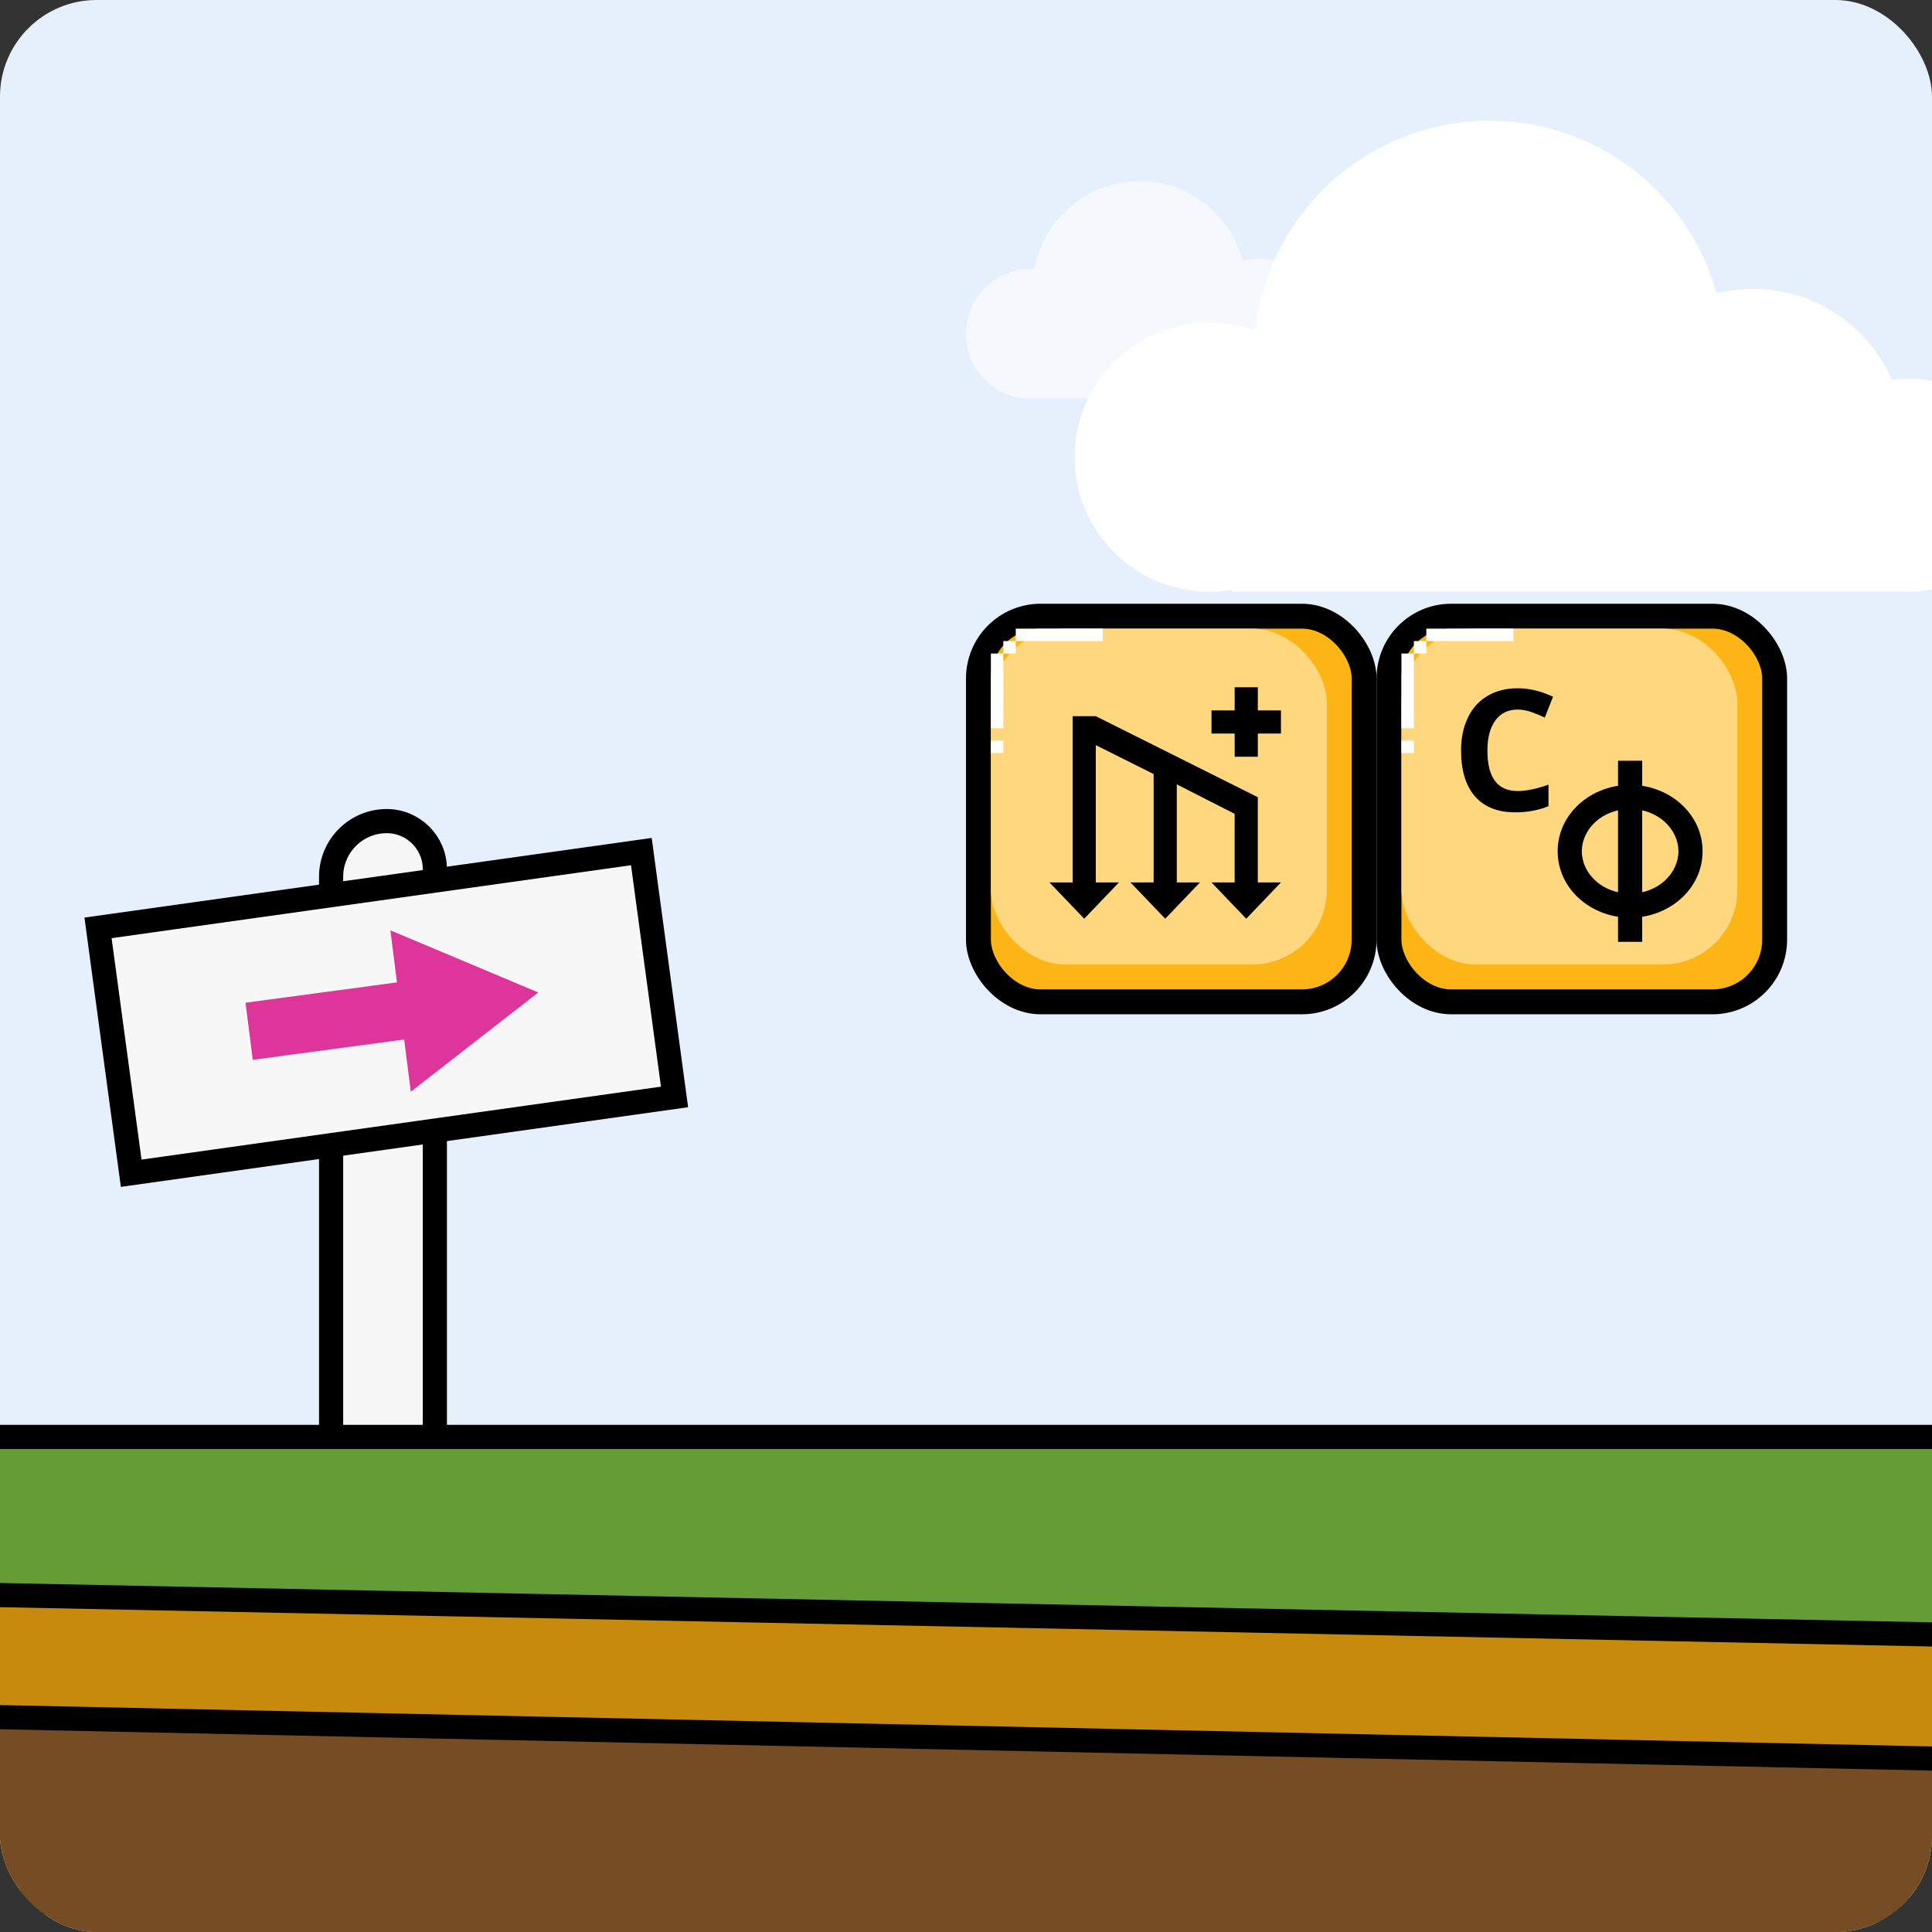 <svg width="160" height="160" viewBox="0 0 160 160" fill="none" xmlns="http://www.w3.org/2000/svg">
<rect x="0" y="0" width="160" height="160" fill="#333333" stroke="none"/>
<g clip-path="url(#clip0_3194_8142)">
<rect width="160" height="160" rx="8" fill="#E6F0FC"/>
<path fill-rule="evenodd" clip-rule="evenodd" d="M104.291 33H94.379C94.375 33 94.371 33 94.366 33C94.362 33 94.357 33 94.353 33H85.297C85.292 33 85.287 33 85.282 33C85.276 33 85.271 33 85.266 33H84.648V32.962C82.03 32.644 80 30.384 80 27.643C80 24.684 82.365 22.286 85.282 22.286C85.406 22.286 85.529 22.29 85.651 22.299C86.435 18.142 90.039 15 94.366 15C98.447 15 101.884 17.794 102.92 21.598C103.36 21.487 103.821 21.429 104.296 21.429C107.446 21.429 110 24.019 110 27.214C110 30.192 107.782 32.645 104.929 32.965V33H104.3C104.299 33 104.297 33 104.296 33C104.294 33 104.293 33 104.291 33Z" fill="white" fill-opacity="0.6"/>
<path fill-rule="evenodd" clip-rule="evenodd" d="M157.715 48.988C157.868 48.996 158.023 49 158.179 49C163.051 49 167 45.05 167 40.178C167 35.307 163.051 31.357 158.179 31.357C157.67 31.357 157.171 31.4 156.685 31.483C154.758 27.038 150.331 23.928 145.178 23.928C144.136 23.928 143.123 24.056 142.155 24.296C139.878 16.053 132.324 10 123.357 10C113.301 10 105.022 17.612 103.97 27.389C102.777 26.953 101.487 26.714 100.143 26.714C93.989 26.714 89 31.703 89 37.857C89 44.011 93.989 49 100.143 49C100.776 49 101.397 48.947 102.001 48.846V49H157.715V48.988Z" fill="white"/>
<path d="M27.421 72.608C27.421 70.063 29.484 68 32.029 68C34.23 68 36.014 69.784 36.014 71.985V120H27.421V72.608Z" fill="#F7F7F7" stroke="black" stroke-width="2"/>
<rect x="0.857" y="-1.13" width="20.504" height="45.451" transform="matrix(-0.134 -0.991 0.99 -0.139 12.099 97.854)" fill="#F7F7F7" stroke="black" stroke-width="2"/>
<rect width="17.676" height="4.768" transform="matrix(0.991 -0.133 0.126 0.992 20.332 83.041)" fill="#DD359A"/>
<path d="M44.58 82.191L34.019 90.414L32.332 77.047L44.58 82.191Z" fill="#DD359A"/>
<path d="M862 164V119H-103V164H862Z" fill="#649D35" stroke="black" stroke-width="2"/>
<path d="M862 149.654L-103 130V157.15L862 161V149.654Z" fill="#C78A0C" stroke="black" stroke-width="2"/>
<path d="M862 160.672L-103 140V166H862V160.672Z" fill="#754C24" stroke="black" stroke-width="2"/>
<rect x="81.03" y="51.03" width="31.939" height="31.939" rx="5.152" fill="#FDB515" stroke="black" stroke-width="2.061"/>
<rect x="82.061" y="52.06" width="27.818" height="27.818" rx="6.182" fill="#FED77F"/>
<rect x="83.091" y="54.121" width="6.182" height="1.03" transform="rotate(90 83.091 54.121)" fill="white"/>
<rect x="83.091" y="61.333" width="1.03" height="1.03" transform="rotate(90 83.091 61.333)" fill="white"/>
<rect x="84.121" y="53.091" width="1.03" height="1.03" transform="rotate(90 84.121 53.091)" fill="white"/>
<rect x="84.121" y="52.06" width="7.212" height="1.03" fill="white"/>
<rect x="115.03" y="51.03" width="31.939" height="31.939" rx="5.152" fill="#FDB515" stroke="black" stroke-width="2.061"/>
<rect x="116.061" y="52.06" width="27.818" height="27.818" rx="6.182" fill="#FED77F"/>
<rect x="117.091" y="54.121" width="6.182" height="1.03" transform="rotate(90 117.091 54.121)" fill="white"/>
<rect x="117.091" y="61.333" width="1.03" height="1.03" transform="rotate(90 117.091 61.333)" fill="white"/>
<rect x="118.121" y="53.091" width="1.03" height="1.03" transform="rotate(90 118.121 53.091)" fill="white"/>
<rect x="118.121" y="52.06" width="7.212" height="1.03" fill="white"/>
<path d="M104.166 66.021L90.749 59.312H88.832V73.08H86.915L89.79 76.083L92.665 73.08H90.749V61.708L95.54 64.104V73.08H93.624L96.499 76.083L99.374 73.08H97.457V64.958L102.249 67.398V73.08H100.332L103.207 76.083L106.082 73.08H104.166V66.021Z" fill="black"/>
<path d="M104.167 56.917H102.25V62.667H104.167V56.917Z" fill="black"/>
<path d="M106.083 60.75V58.833H100.333V60.75H106.083Z" fill="black"/>
<path fill-rule="evenodd" clip-rule="evenodd" d="M134 78L134 63L136 63L136 78L134 78Z" fill="black"/>
<path d="M125.689 58.764C124.892 58.764 124.274 59.065 123.837 59.666C123.399 60.263 123.181 61.097 123.181 62.168C123.181 64.397 124.017 65.511 125.689 65.511C126.391 65.511 127.241 65.335 128.239 64.984V66.762C127.419 67.103 126.503 67.274 125.491 67.274C124.037 67.274 122.925 66.835 122.155 65.955C121.385 65.071 121 63.804 121 62.154C121 61.115 121.189 60.206 121.567 59.427C121.946 58.643 122.488 58.044 123.194 57.629C123.905 57.21 124.737 57 125.689 57C126.66 57 127.635 57.235 128.615 57.704L127.932 59.427C127.558 59.249 127.182 59.094 126.804 58.962C126.425 58.83 126.054 58.764 125.689 58.764Z" fill="black"/>
<path fill-rule="evenodd" clip-rule="evenodd" d="M135 67C132.689 67 131 68.663 131 70.5C131 72.337 132.689 74 135 74C137.311 74 139 72.337 139 70.5C139 68.663 137.311 67 135 67ZM129 70.5C129 67.366 131.788 65 135 65C138.212 65 141 67.366 141 70.5C141 73.634 138.212 76 135 76C131.788 76 129 73.634 129 70.5Z" fill="black"/>
</g>
<defs>
<clipPath id="clip0_3194_8142">
<rect width="160" height="160" rx="8" fill="white"/>
</clipPath>
</defs>
</svg>
